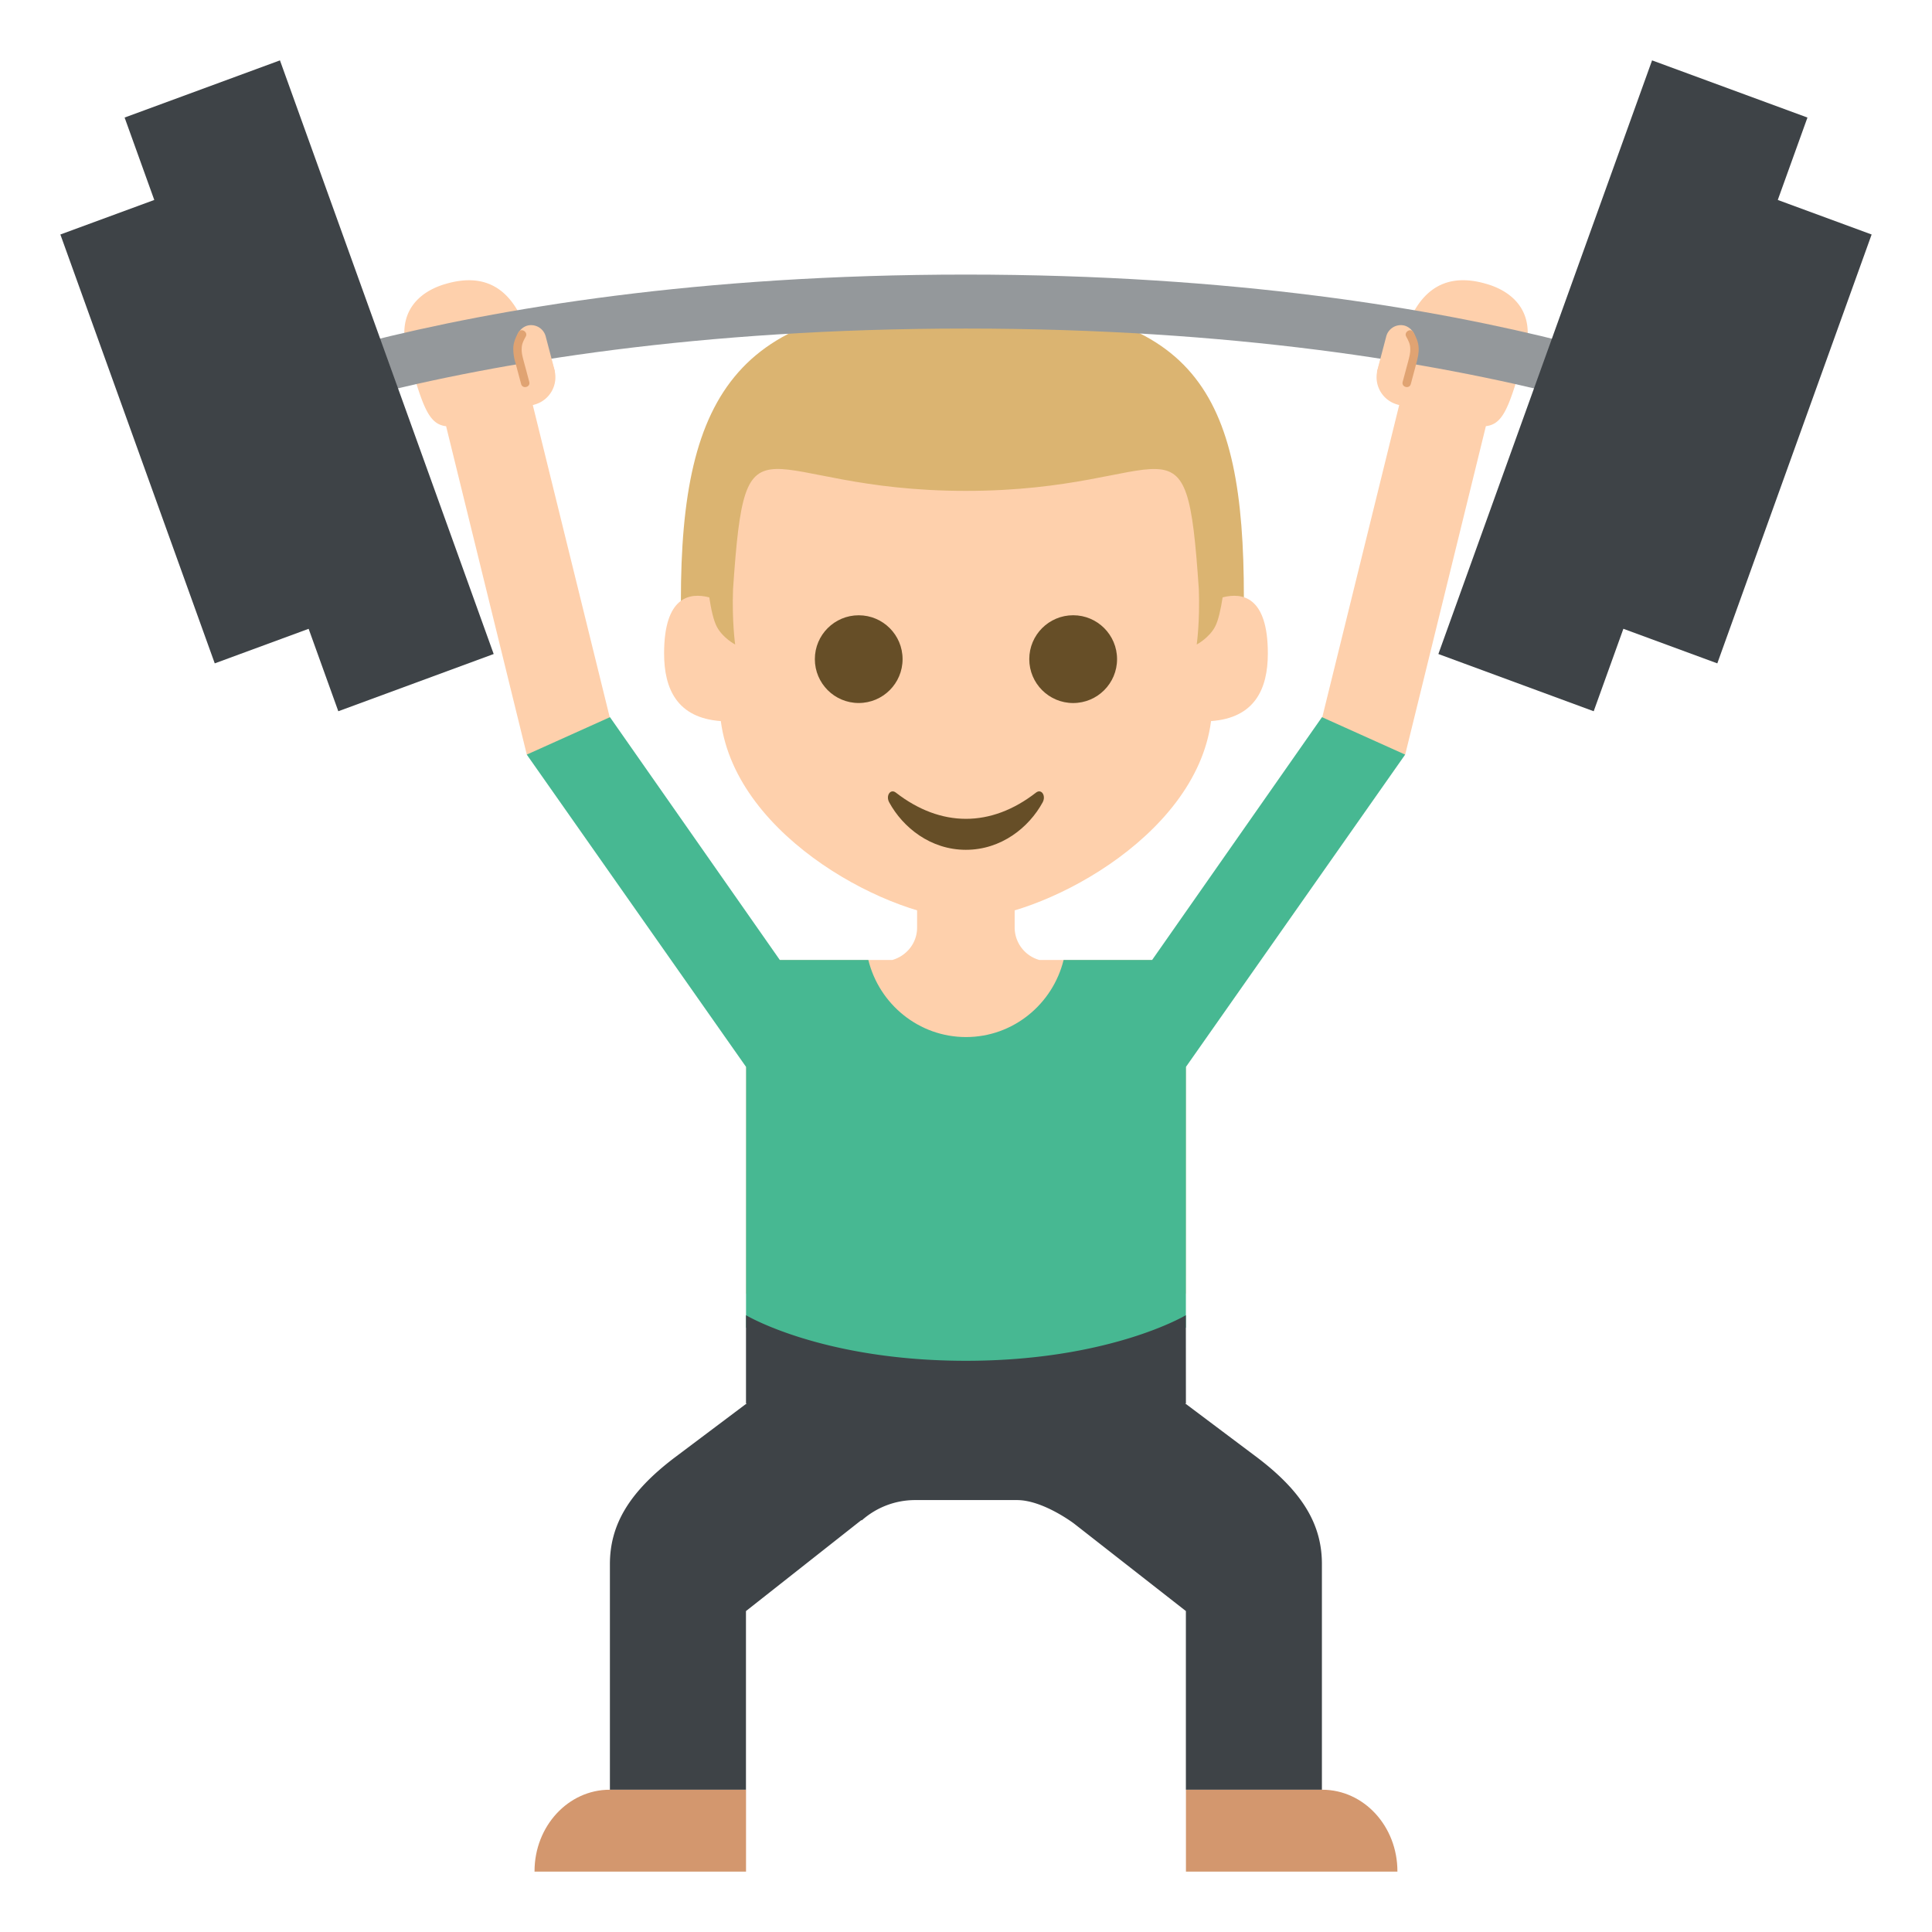 <svg xmlns="http://www.w3.org/2000/svg" width="64" height="64" viewBox="0 0 64 64"><path fill="#DBB471" d="M22.555 19.904l.975 1.781h16.937l.738-1.901c0-6.814-1.586-9.702-9.126-9.772-7.619-.07-9.524 2.954-9.524 9.892z"/><path fill="#FED0AC" d="M40.501 19.789c-.061.394-.141.764-.252.974-.2.374-.606.587-.606.587s.109-.762.07-1.826c-.425-6.28-.792-3.263-7.715-3.263-6.92 0-7.289-3.017-7.715 3.255-.039 1.069.07 1.834.07 1.834s-.408-.213-.606-.587c-.111-.21-.192-.58-.251-.974-.654-.171-1.497-.027-1.497 1.858 0 1.172.43 2.136 1.879 2.24.51 3.927 5.764 6.549 8.12 6.549 2.354 0 7.61-2.622 8.12-6.549 1.45-.104 1.881-1.068 1.881-2.24 0-1.885-.845-2.029-1.498-1.858z"/><circle fill="#664E27" cx="28.446" cy="21.835" r="1.453"/><circle fill="#664E27" cx="35.55" cy="21.835" r="1.454"/><path fill="#664E27" d="M34.319 26.256c-1.495 1.162-3.155 1.155-4.643 0-.18-.139-.342.103-.219.325.453.83 1.368 1.57 2.539 1.57 1.172 0 2.089-.74 2.542-1.57.122-.223-.04-.464-.219-.325z"/><path fill="#FED0AC" d="M30.38 29.87v.856c0 .519-.351.938-.819 1.074h-4.845l-.003 11.05s2.514 1.408 7.287 1.408c4.767 0 7.284-1.408 7.284-1.408l.002-11.049h-4.854a1.12 1.12 0 0 1-.82-1.074v-.857H30.38zM49.234 9.403c-1.657-.486-2.328.599-2.653 1.482a.934.934 0 0 0-.744.666l-.197.677a.938.938 0 0 0 .63 1.167l.08.023-2.693 10.928 2.892.65 2.673-10.879c.6-.068.78-.683 1.276-2.381.526-1.809-.989-2.253-1.264-2.333zm-31.505 3.993a.938.938 0 0 0 .63-1.167l-.197-.677a.935.935 0 0 0-.743-.666c-.326-.884-.995-1.969-2.652-1.482-.274.08-1.79.523-1.263 2.334.494 1.698.677 2.313 1.274 2.381l2.673 10.879 2.892-.65L17.65 13.42l.079-.024z"/><path fill="#94989B" d="M5.484 15.376v-1.789s8.771-4.491 26.507-4.491c17.739 0 26.515 4.491 26.515 4.491v1.789s-8.775-4.492-26.515-4.492c-17.736 0-26.507 4.492-26.507 4.492z"/><path fill="#FED0AC" d="M46.868 11.4a.5.5 0 0 0-.345-.615.5.5 0 0 0-.604.367l-.305 1.16.949.247.305-1.159z"/><path fill="#E0A372" d="M46.582 11.149c.077.14.131.242.134.395.008.144-.03.281-.067.421-.063.229-.123.456-.184.686-.047.175.224.246.27.07.063-.234.127-.469.188-.703.044-.163.081-.327.071-.496-.007-.188-.082-.352-.17-.514-.084-.158-.326-.016-.242.141z"/><path fill="#FED0AC" d="M17.13 11.4a.5.5 0 0 1 .345-.615.5.5 0 0 1 .604.367l.305 1.16-.949.247-.305-1.159z"/><path fill="#E0A372" d="M17.416 11.149c-.077.14-.131.242-.134.395-.008.144.031.281.067.421.063.229.123.456.184.686.047.175-.224.246-.27.07a182.72 182.72 0 0 1-.188-.703 1.551 1.551 0 0 1-.071-.496c.007-.188.082-.352.17-.514.084-.158.326-.016.242.141z"/><path fill="#428BC1" d="M24.713 42.421v1.556-1.556z"/><g fill="#3E4347"><path d="M56.888 21.975l-3.719-1.369L58.283 6.4 62 7.768z"/><path d="M52.793 23.561l-5.145-1.896L54.727 2l5.147 1.894zM7.114 21.975l3.719-1.369L5.719 6.4 2 7.768z"/><path d="M11.207 23.561l5.147-1.896L9.274 2 4.128 3.894z"/></g><path fill="#47B892" d="M46.548 24.997l-2.756-1.24-5.627 8.044h-2.932c-.362 1.465-1.672 2.553-3.233 2.553s-2.875-1.088-3.235-2.553h-2.932l-5.627-8.044-2.756 1.24 7.266 10.348-.003 8.632s2.514 1.408 7.287 1.408c4.767 0 7.284-1.408 7.284-1.408l.002-8.635 7.262-10.345z"/><g><path fill="#D3976E" d="M20.197 59.287c-1.375 0-2.49 1.209-2.49 2.701V62h7.006v-2.713h-4.516zm23.604 0c1.377 0 2.49 1.209 2.49 2.701V62h-7.005v-2.713h4.515z"/><path fill="#F2B200" d="M24.713 41.898v1.67-1.67z"/><path fill="#3E4347" d="M41.651 48.285l-2.392-1.796h.026l-.002-2.921s-2.518 1.51-7.284 1.51c-4.773 0-7.287-1.51-7.287-1.51v2.921h.025l-2.39 1.796c-1.531 1.161-2.143 2.248-2.143 3.532v7.47h4.507v-5.918l3.817-3.009h.025a2.655 2.655 0 0 1 1.751-.668h3.385c.866 0 1.892.78 1.892.78l3.703 2.896v5.918h4.506v-7.47c.002-1.283-.609-2.37-2.139-3.531z"/></g></svg>